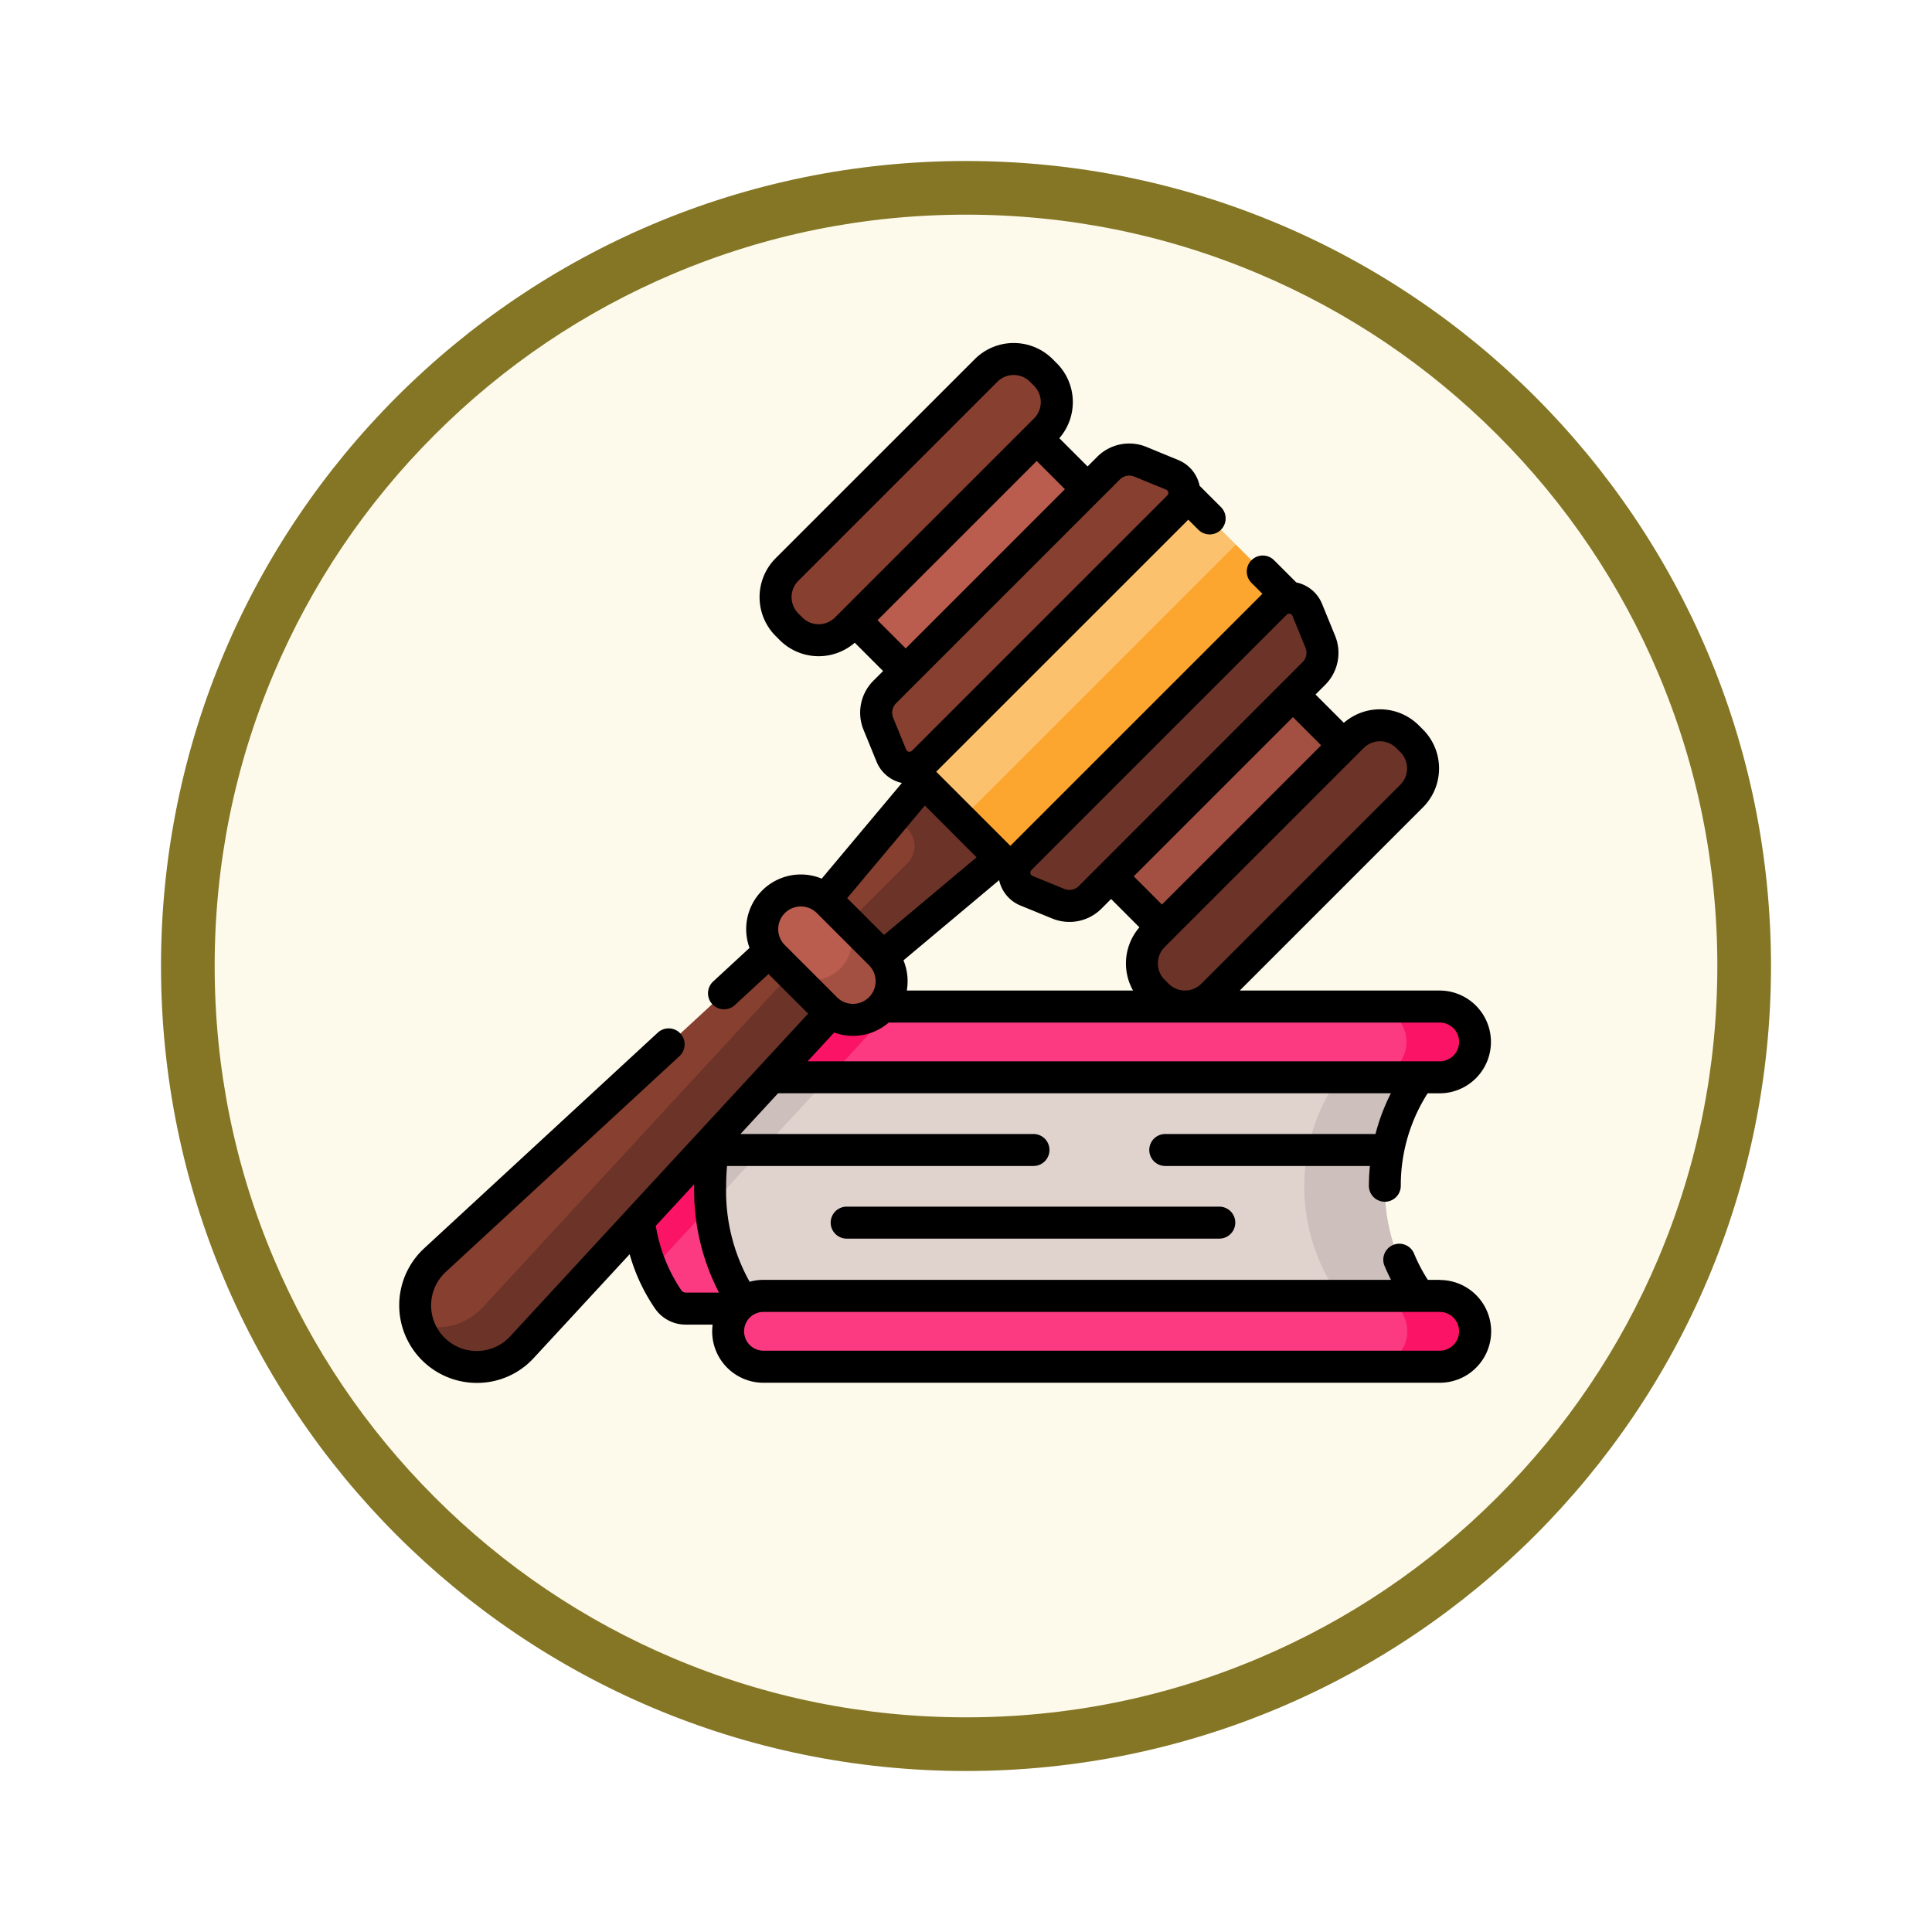 <svg xmlns="http://www.w3.org/2000/svg" xmlns:xlink="http://www.w3.org/1999/xlink" width="108" height="108" viewBox="0 0 108 108">
  <defs>
    <filter id="Trazado_904820" x="0" y="0" width="108" height="108" filterUnits="userSpaceOnUse">
      <feOffset dy="3" input="SourceAlpha"/>
      <feGaussianBlur stdDeviation="3" result="blur"/>
      <feFlood flood-opacity="0.161"/>
      <feComposite operator="in" in2="blur"/>
      <feComposite in="SourceGraphic"/>
    </filter>
  </defs>
  <g id="Grupo_1221151" data-name="Grupo 1221151" transform="translate(-619.827 -317)">
    <g id="Grupo_1220471" data-name="Grupo 1220471" transform="translate(628.827 323)">
      <g id="Grupo_1219977" data-name="Grupo 1219977" transform="translate(0 0)">
        <g id="Grupo_1219603" data-name="Grupo 1219603">
          <g id="Grupo_1202655" data-name="Grupo 1202655" transform="translate(0)">
            <g id="Grupo_1173585" data-name="Grupo 1173585">
              <g id="Grupo_1173428" data-name="Grupo 1173428">
                <g id="Grupo_1171958" data-name="Grupo 1171958">
                  <g id="Grupo_1167341" data-name="Grupo 1167341">
                    <g id="Grupo_1166792" data-name="Grupo 1166792">
                      <g transform="matrix(1, 0, 0, 1, -9, -6)" filter="url(#Trazado_904820)">
                        <g id="Trazado_904820-2" data-name="Trazado 904820" transform="translate(9 6)" fill="#fdfaeb">
                          <path d="M 45 88.5 C 39.127 88.5 33.43 87.35 28.068 85.082 C 22.889 82.891 18.236 79.755 14.241 75.759 C 10.245 71.764 7.109 67.111 4.918 61.932 C 2.65 56.57 1.5 50.873 1.5 45 C 1.5 39.127 2.65 33.43 4.918 28.068 C 7.109 22.889 10.245 18.236 14.241 14.241 C 18.236 10.245 22.889 7.109 28.068 4.918 C 33.43 2.65 39.127 1.5 45 1.5 C 50.873 1.5 56.57 2.65 61.932 4.918 C 67.111 7.109 71.764 10.245 75.759 14.241 C 79.755 18.236 82.891 22.889 85.082 28.068 C 87.35 33.43 88.5 39.127 88.5 45 C 88.5 50.873 87.35 56.57 85.082 61.932 C 82.891 67.111 79.755 71.764 75.759 75.759 C 71.764 79.755 67.111 82.891 61.932 85.082 C 56.57 87.35 50.873 88.5 45 88.5 Z" stroke="none"/>
                          <path d="M 45 3 C 39.329 3 33.829 4.11 28.653 6.299 C 23.652 8.415 19.16 11.443 15.302 15.302 C 11.443 19.16 8.415 23.652 6.299 28.653 C 4.11 33.829 3 39.329 3 45 C 3 50.671 4.11 56.171 6.299 61.347 C 8.415 66.348 11.443 70.84 15.302 74.698 C 19.16 78.557 23.652 81.585 28.653 83.701 C 33.829 85.89 39.329 87 45 87 C 50.671 87 56.171 85.89 61.347 83.701 C 66.348 81.585 70.84 78.557 74.698 74.698 C 78.557 70.84 81.585 66.348 83.701 61.347 C 85.89 56.171 87 50.671 87 45 C 87 39.329 85.89 33.829 83.701 28.653 C 81.585 23.652 78.557 19.16 74.698 15.302 C 70.84 11.443 66.348 8.415 61.347 6.299 C 56.171 4.11 50.671 3 45 3 M 45 -7.62939453125e-06 C 69.853 -7.62939453125e-06 90 20.147 90 45 C 90 69.853 69.853 90 45 90 C 20.147 90 -7.62939453125e-06 69.853 -7.62939453125e-06 45 C -7.62939453125e-06 20.147 20.147 -7.62939453125e-06 45 -7.62939453125e-06 Z" stroke="none" fill="#847625"/>
                        </g>
                      </g>
                    </g>
                  </g>
                </g>
              </g>
            </g>
          </g>
        </g>
      </g>
    </g>
    <g id="ley" transform="translate(642.144 323.982)">
      <g id="Grupo_1221142" data-name="Grupo 1221142" transform="translate(13.259 49.282)">
        <g id="Grupo_1221137" data-name="Grupo 1221137" transform="translate(0 3.251)">
          <path id="Trazado_1170040" data-name="Trazado 1170040" d="M148.944,357.4a10.348,10.348,0,0,0,2.484,6.815H113.981a1.185,1.185,0,0,1-.967-.495,12.063,12.063,0,0,1,0-12.64,1.185,1.185,0,0,1,.967-.495h37.447A10.349,10.349,0,0,0,148.944,357.4Z" transform="translate(-111.226 -350.585)" fill="#fb3a82"/>
          <path id="Trazado_1170041" data-name="Trazado 1170041" d="M122.654,350.587l-10.56,11.438a11.966,11.966,0,0,1-.864-4.623,10.815,10.815,0,0,1,1.788-6.321,1.183,1.183,0,0,1,.967-.495Z" transform="translate(-111.23 -350.587)" fill="#fb1466"/>
          <path id="Trazado_1170042" data-name="Trazado 1170042" d="M183.509,357.4a10.348,10.348,0,0,0,2.484,6.815H147.976s-2.185-2.213-2.185-6.815,2.185-6.815,2.185-6.815h38.017A10.349,10.349,0,0,0,183.509,357.4Z" transform="translate(-141.67 -350.585)" fill="#e0d3ce"/>
          <g id="Grupo_1221136" data-name="Grupo 1221136" transform="translate(4.12 0)">
            <path id="Trazado_1170043" data-name="Trazado 1170043" d="M153.094,350.587l-7.265,7.869c-.025-.336-.039-.688-.039-1.054,0-4.6,2.185-6.815,2.185-6.815Z" transform="translate(-145.79 -350.587)" fill="#cdbfbb"/>
            <path id="Trazado_1170044" data-name="Trazado 1170044" d="M428.9,357.407a10.347,10.347,0,0,0,2.484,6.815h-4.5a10.588,10.588,0,0,1,0-13.629h4.5A10.344,10.344,0,0,0,428.9,357.407Z" transform="translate(-391.186 -350.591)" fill="#cdbfbb"/>
          </g>
        </g>
        <g id="Grupo_1221141" data-name="Grupo 1221141" transform="translate(5.13)">
          <g id="Grupo_1221139" data-name="Grupo 1221139" transform="translate(0)">
            <path id="Trazado_1170045" data-name="Trazado 1170045" d="M196.011,325.3a1.978,1.978,0,0,1-1.978,1.978h-37.8a1.978,1.978,0,0,1,0-3.957h37.8A1.978,1.978,0,0,1,196.011,325.3Z" transform="translate(-154.26 -323.317)" fill="#fb3a82"/>
            <g id="Grupo_1221138" data-name="Grupo 1221138">
              <path id="Trazado_1170046" data-name="Trazado 1170046" d="M163.555,323.317l-3.651,3.957h-3.666a1.978,1.978,0,0,1,0-3.957Z" transform="translate(-154.26 -323.317)" fill="#fb1466"/>
              <path id="Trazado_1170047" data-name="Trazado 1170047" d="M461.529,325.3a1.98,1.98,0,0,1-1.979,1.979h-3.837a1.978,1.978,0,0,0,0-3.957h3.837A1.979,1.979,0,0,1,461.529,325.3Z" transform="translate(-419.776 -323.32)" fill="#fb1466"/>
            </g>
          </g>
          <g id="Grupo_1221140" data-name="Grupo 1221140" transform="translate(0 16.174)">
            <path id="Trazado_1170048" data-name="Trazado 1170048" d="M194.031,462.952h-37.8a1.978,1.978,0,0,1,0-3.956h37.8a1.978,1.978,0,1,1,0,3.956Z" transform="translate(-154.257 -458.996)" fill="#fb3a82"/>
            <path id="Trazado_1170049" data-name="Trazado 1170049" d="M461.529,460.978a1.977,1.977,0,0,1-1.979,1.978h-3.837a1.978,1.978,0,1,0,0-3.955h3.837A1.979,1.979,0,0,1,461.529,460.978Z" transform="translate(-419.776 -458.999)" fill="#fb1466"/>
          </g>
        </g>
      </g>
      <g id="Grupo_1221150" data-name="Grupo 1221150" transform="translate(-0.001 12.193)">
        <g id="Grupo_1221145" data-name="Grupo 1221145" transform="translate(0.894 23.626)">
          <g id="Grupo_1221143" data-name="Grupo 1221143" transform="translate(0 7.567)">
            <path id="Trazado_1170050" data-name="Trazado 1170050" d="M33.541,277.051l-3.194-3.194L8.608,293.926a3.442,3.442,0,1,0,4.865,4.865Z" transform="translate(-7.5 -273.857)" fill="#873f30"/>
            <path id="Trazado_1170051" data-name="Trazado 1170051" d="M14.625,306.148a3.444,3.444,0,0,1-4.867,0,3.409,3.409,0,0,1-.84-1.372,3.437,3.437,0,0,0,3.493-.836c.033-.033.066-.068.1-.1L32.579,282.1l2.211,2.211-20.069,21.74C14.689,306.082,14.657,306.116,14.625,306.148Z" transform="translate(-8.749 -281.114)" fill="#6c3328"/>
          </g>
          <path id="Trazado_1170052" data-name="Trazado 1170052" d="M197.99,210.382l-7.354,8.772,3,3,8.772-7.354Z" transform="translate(-168.804 -210.382)" fill="#873f30"/>
          <path id="Trazado_1170053" data-name="Trazado 1170053" d="M206.732,210.382l-2.376,2.834.713.713a1.344,1.344,0,0,1,0,1.9l-4.507,4.507,1.821,1.821,8.772-7.354Z" transform="translate(-177.547 -210.382)" fill="#6c3328"/>
          <g id="Grupo_1221144" data-name="Grupo 1221144" transform="translate(19.398 6.976)">
            <path id="Trazado_1170054" data-name="Trazado 1170054" d="M173.77,275.5l-2.916-2.916a2.159,2.159,0,1,1,3.053-3.053l2.916,2.916a2.159,2.159,0,1,1-3.053,3.053Z" transform="translate(-170.222 -268.899)" fill="#ba5d4f"/>
            <path id="Trazado_1170055" data-name="Trazado 1170055" d="M186.7,285.386a2.159,2.159,0,0,1-3.053,0l-2.21-2.21a2.159,2.159,0,0,0,3.053-3.053l2.21,2.21A2.158,2.158,0,0,1,186.7,285.386Z" transform="translate(-180.104 -278.785)" fill="#a34f41"/>
          </g>
        </g>
        <g id="Grupo_1221146" data-name="Grupo 1221146" transform="translate(23.725 3.577)">
          <path id="Trazado_1170056" data-name="Trazado 1170056" d="M0,0H9.158V14.378H0Z" transform="translate(10.165 0) rotate(45)" fill="#ba5d4f"/>
          <path id="Trazado_1170057" data-name="Trazado 1170057" d="M0,0H9.158V14.378H0Z" transform="translate(20.658 30.832) rotate(-135)" fill="#a34f41"/>
        </g>
        <g id="Grupo_1221149" data-name="Grupo 1221149" transform="translate(0 0)">
          <path id="Trazado_1170058" data-name="Trazado 1170058" d="M177.344,34.774l-.225-.225a2.184,2.184,0,0,1,0-3.089l11.127-11.127a2.184,2.184,0,0,1,3.089,0l.225.225a2.184,2.184,0,0,1,0,3.089L180.433,34.774A2.184,2.184,0,0,1,177.344,34.774Z" transform="translate(-155.441 -18.8)" fill="#873f30"/>
          <path id="Trazado_1170059" data-name="Trazado 1170059" d="M348.883,206.312l.225.225a2.184,2.184,0,0,0,3.089,0l11.127-11.127a2.184,2.184,0,0,0,0-3.089l-.225-.225a2.184,2.184,0,0,0-3.089,0l-11.127,11.127A2.184,2.184,0,0,0,348.883,206.312Z" transform="translate(-306.729 -170.087)" fill="#6c3328"/>
          <g id="Grupo_1221148" data-name="Grupo 1221148">
            <path id="Trazado_1170060" data-name="Trazado 1170060" d="M0,0H10.285V21.715H0Z" transform="translate(43.175 7.674) rotate(45)" fill="#fcc16d"/>
            <path id="Trazado_1170061" data-name="Trazado 1170061" d="M0,0H21.715V5.205H0Z" transform="translate(31.409 26.626) rotate(-45)" fill="#fca62f"/>
            <path id="Trazado_1170062" data-name="Trazado 1170062" d="M240.2,67.716l-1.781-.728a1.638,1.638,0,0,0-1.778.358L224.132,79.855a1.638,1.638,0,0,0-.358,1.778l.728,1.781a1.092,1.092,0,0,0,1.783.359L240.56,69.5A1.092,1.092,0,0,0,240.2,67.716Z" transform="translate(-196.99 -60.348)" fill="#873f30"/>
            <path id="Trazado_1170063" data-name="Trazado 1170063" d="M304.8,132.314l.728,1.781a1.638,1.638,0,0,1-.358,1.778l-12.509,12.509a1.638,1.638,0,0,1-1.778.358l-1.781-.728a1.092,1.092,0,0,1-.359-1.783l14.274-14.274a1.092,1.092,0,0,1,1.783.359Z" transform="translate(-254.037 -117.396)" fill="#6c3328"/>
            <g id="Grupo_1221147" data-name="Grupo 1221147">
              <path id="Trazado_1170064" data-name="Trazado 1170064" d="M58.163,64.563H57.5a9.247,9.247,0,0,1-.77-1.468.894.894,0,1,0-1.652.684c.111.267.234.528.364.784H20.367a2.861,2.861,0,0,0-.779.108,10.393,10.393,0,0,1-1.314-5.323c0-.39.017-.774.051-1.151h17.13a.894.894,0,1,0,0-1.788H19.077l2.1-2.276H55.435a11.161,11.161,0,0,0-.861,2.276H42.822a.894.894,0,1,0,0,1.788H54.261c-.035.363-.055.73-.057,1.1a.894.894,0,0,0,.89.9h0a.894.894,0,0,0,.894-.89,9.567,9.567,0,0,1,1.5-5.172h.667a2.872,2.872,0,0,0,0-5.745H46.986l10.24-10.24a3.078,3.078,0,0,0,0-4.353L57,33.571a3.076,3.076,0,0,0-4.195-.147l-1.583-1.583.539-.539a2.526,2.526,0,0,0,.553-2.749l-.728-1.781a1.982,1.982,0,0,0-1.438-1.194l-1.243-1.243A.894.894,0,0,0,47.641,25.6l.612.612L34.162,40.3l-4.144-4.144L44.109,22.068l.548.548a.894.894,0,1,0,1.264-1.264l-1.18-1.18a1.982,1.982,0,0,0-1.194-1.439h0L41.767,18a2.527,2.527,0,0,0-2.749.553l-.539.539L36.9,17.514a3.077,3.077,0,0,0-.147-4.195l-.225-.225a3.078,3.078,0,0,0-4.353,0L21.045,24.221a3.078,3.078,0,0,0,0,4.353l.225.225a3.077,3.077,0,0,0,4.195.147l1.583,1.583-.539.539a2.526,2.526,0,0,0-.553,2.749l.728,1.781A1.981,1.981,0,0,0,28.1,36.786l-4.483,5.348a3.054,3.054,0,0,0-4.035,3.873l-2.033,1.877A.894.894,0,0,0,18.764,49.2l1.879-1.734,2.215,2.215L6.209,67.713a2.548,2.548,0,1,1-3.6-3.6L15.667,52.056a.894.894,0,0,0-1.213-1.314L1.394,62.8a4.337,4.337,0,0,0,2.938,7.523h.09a4.3,4.3,0,0,0,3.1-1.394l5.359-5.8a10.3,10.3,0,0,0,1.437,3.065,2.082,2.082,0,0,0,1.7.871H17.52a2.868,2.868,0,0,0,2.847,3.25h37.8a2.872,2.872,0,1,0,0-5.745Zm1.084-13.3a1.085,1.085,0,0,1-1.084,1.084H22.829l1.486-1.61a3.056,3.056,0,0,0,3.05-.558h30.8a1.085,1.085,0,0,1,1.084,1.084ZM32.274,40.943,27.1,45.283l-2.058-2.058,4.34-5.177Zm-3.9,7.446a3.07,3.07,0,0,0-.186-1.687l5.348-4.483a1.982,1.982,0,0,0,1.189,1.418l1.781.728a2.527,2.527,0,0,0,2.749-.553l.539-.539,1.583,1.583a3.084,3.084,0,0,0-.356,3.533H28.373ZM54.825,34.457a1.282,1.282,0,0,1,.912.378l.225.225a1.29,1.29,0,0,1,0,1.824L44.835,48.011a1.29,1.29,0,0,1-1.824,0l-.225-.225a1.291,1.291,0,0,1,0-1.824L53.913,34.835A1.281,1.281,0,0,1,54.825,34.457Zm-3.289.225-8.9,8.9-1.577-1.577,8.9-8.9Zm-16.2,6.976L49.609,27.384a.188.188,0,0,1,.137-.058.218.218,0,0,1,.042,0,.19.19,0,0,1,.144.119l.728,1.781a.742.742,0,0,1-.163.807L37.989,42.548a.742.742,0,0,1-.807.162L35.4,41.982a.2.2,0,0,1-.065-.323ZM23.447,27.913a1.281,1.281,0,0,1-.912-.378l-.225-.225a1.29,1.29,0,0,1,0-1.824L33.437,14.359a1.29,1.29,0,0,1,1.824,0l.225.225a1.29,1.29,0,0,1,0,1.824L24.359,27.535a1.283,1.283,0,0,1-.912.378Zm3.289-.225,8.9-8.9,1.577,1.577-8.9,8.9Zm1.038,4.644L40.283,19.823a.742.742,0,0,1,.808-.162l1.781.728a.2.2,0,0,1,.065.323L28.662,34.986a.2.2,0,0,1-.323-.065l-.728-1.781a.742.742,0,0,1,.163-.807ZM21.186,44.954a1.265,1.265,0,0,1,2.159-.894l2.916,2.916a1.265,1.265,0,0,1-1.789,1.789l-2.916-2.916a1.256,1.256,0,0,1-.371-.894Zm-5.41,20.2a9.02,9.02,0,0,1-1.432-3.613l2.143-2.322c0,.044,0,.088,0,.133a12.405,12.405,0,0,0,1.387,5.921H16.014A.291.291,0,0,1,15.776,65.15Zm42.387,3.369h-37.8a1.084,1.084,0,1,1,0-2.168h37.8a1.084,1.084,0,1,1,0,2.168Z" transform="translate(0.001 -12.193)"/>
              <path id="Trazado_1170065" data-name="Trazado 1170065" d="M203.221,417.166a.894.894,0,0,0,0,1.788H224.05a.894.894,0,0,0,0-1.788Z" transform="translate(-178.207 -368.889)"/>
            </g>
          </g>
        </g>
      </g>
    </g>
  </g>
</svg>
